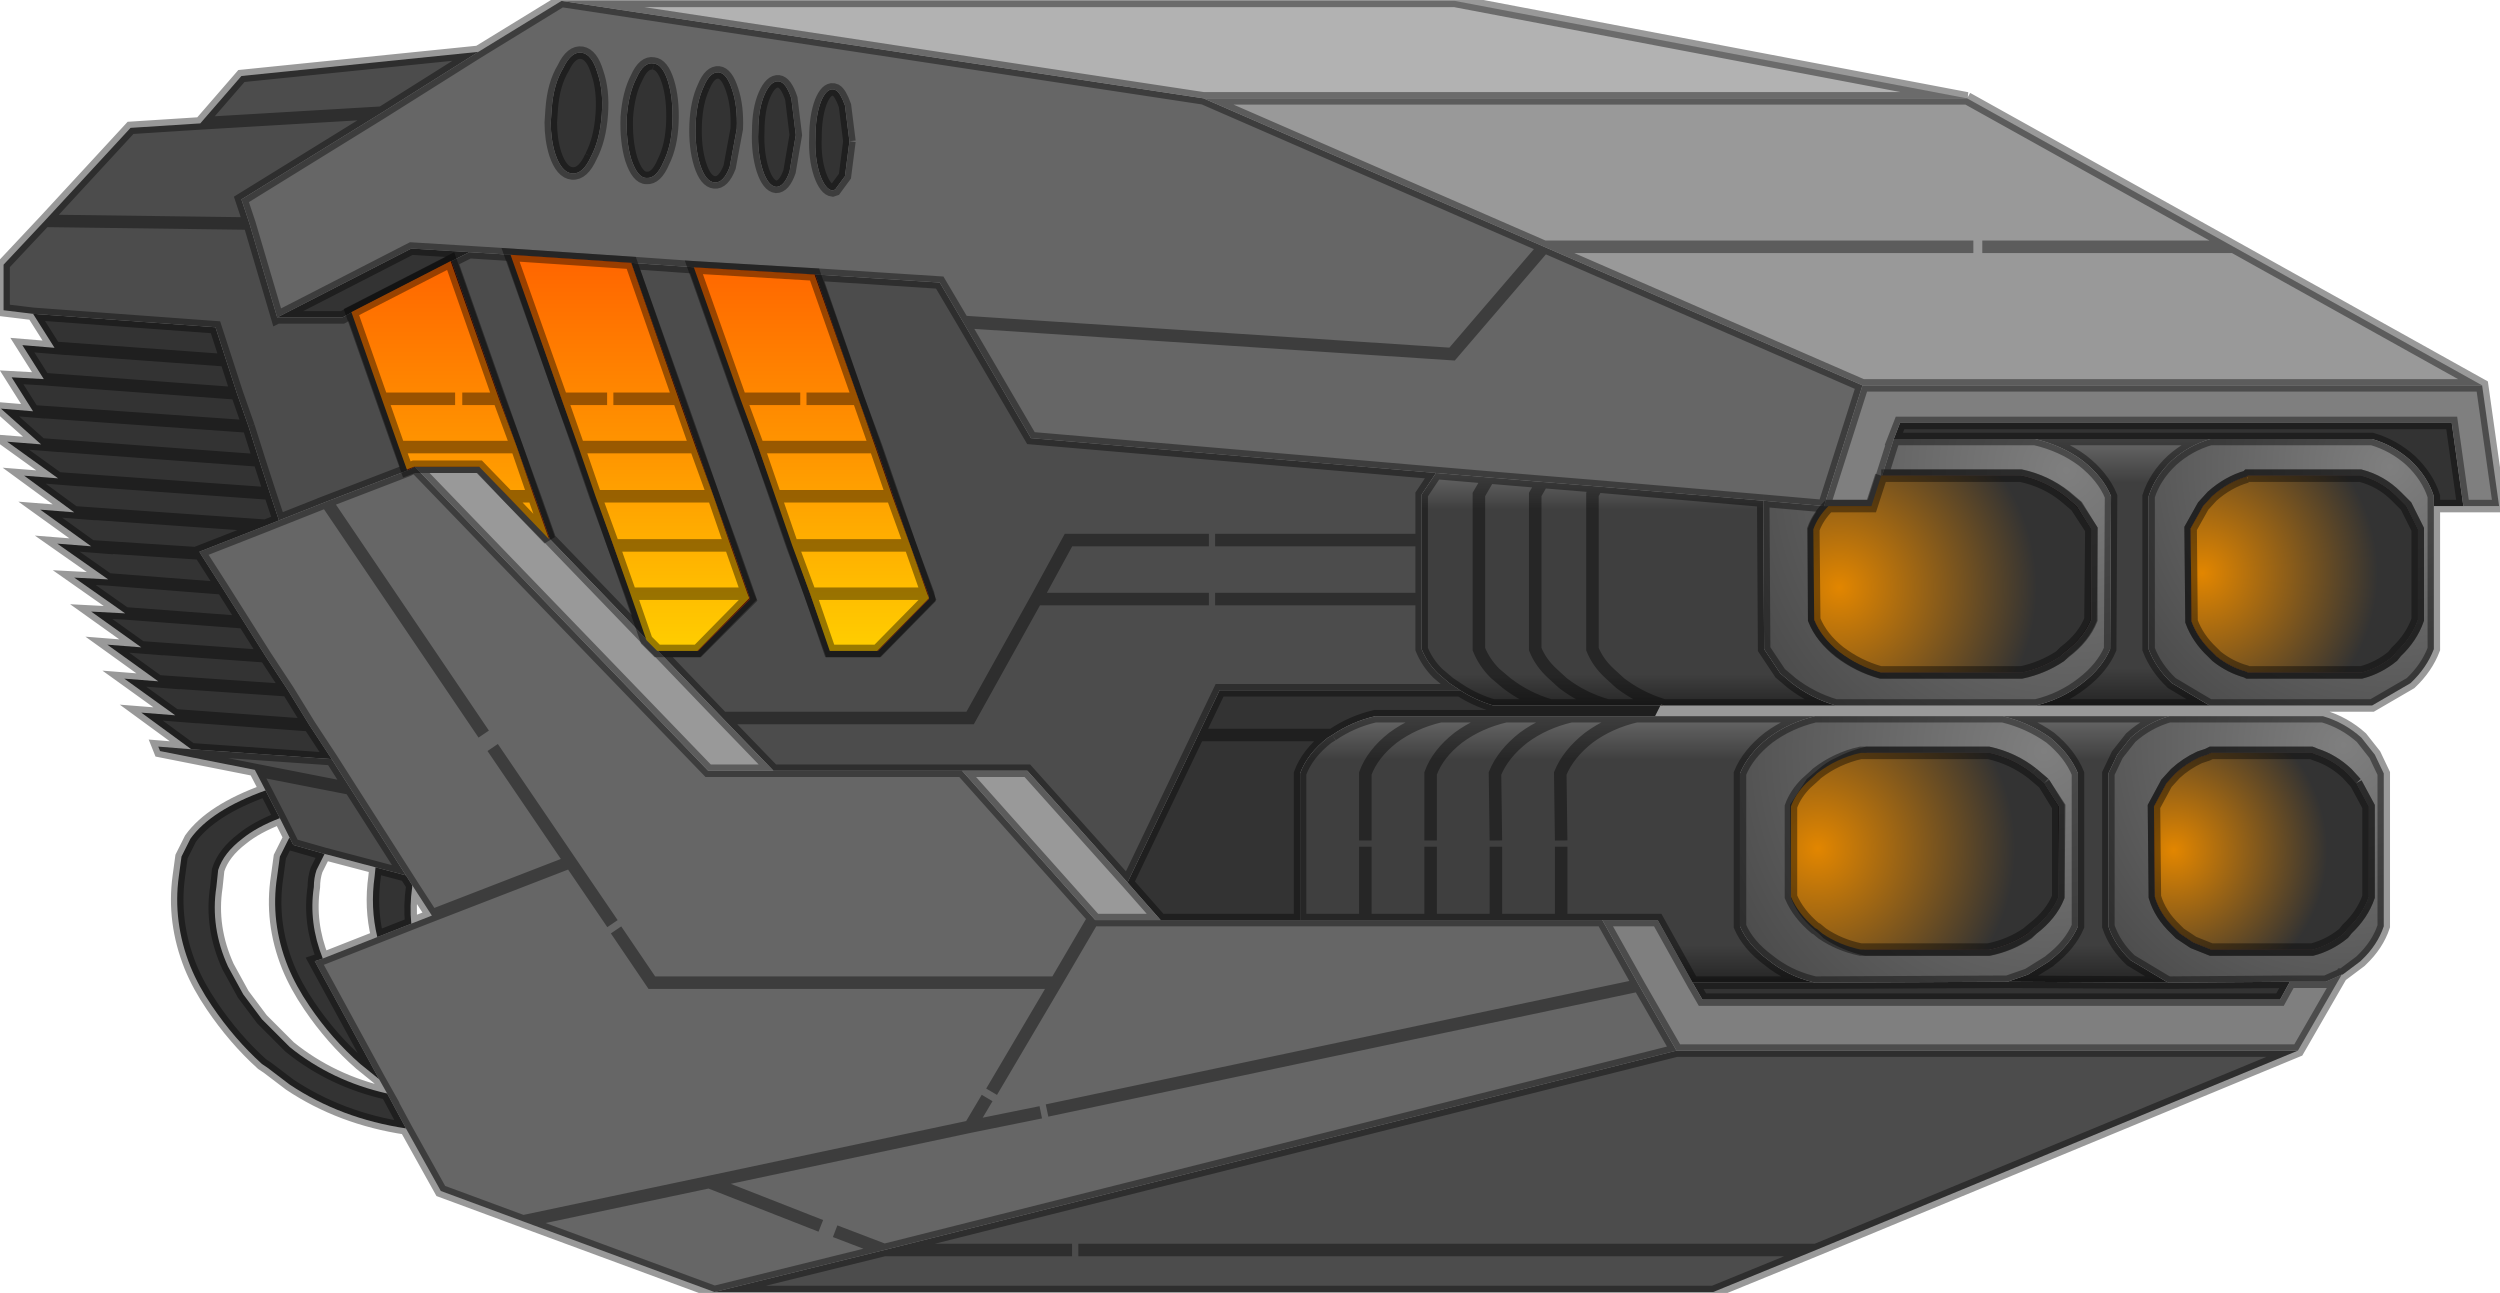<?xml version="1.0" encoding="UTF-8" standalone="no"?>
<svg xmlns:xlink="http://www.w3.org/1999/xlink" height="72.3px" width="139.8px" xmlns="http://www.w3.org/2000/svg">
  <g transform="matrix(1.0, 0.0, 0.0, 1.0, 0.05, 0.05)">
    <use height="72.3" transform="matrix(1.0, 0.0, 0.0, 1.0, -0.05, -0.05)" width="139.8" xlink:href="#sprite0"/>
    <use height="38.95" transform="matrix(1.0, 0.0, 0.0, 1.0, 19.55, 14.15)" width="115.65" xlink:href="#shape1"/>
  </g>
  <defs>
    <g id="sprite0" transform="matrix(1.0, 0.0, 0.0, 1.0, 0.05, 0.05)">
      <use height="72.3" transform="matrix(1.0, 0.0, 0.0, 1.0, -0.05, -0.05)" width="139.8" xlink:href="#shape0"/>
    </g>
    <g id="shape0" transform="matrix(1.0, 0.0, 0.0, 1.0, 0.05, 0.05)">
      <path d="M39.9 72.2 L29.2 68.25 24.6 66.55 22.65 63.05 21.6 61.1 21.15 60.3 17.55 53.7 18.0 53.55 21.05 52.35 22.95 51.6 24.1 51.15 23.0 49.45 22.65 48.9 19.55 44.05 18.5 42.4 17.25 40.5 16.05 38.55 14.8 36.65 13.6 34.75 12.4 32.85 11.15 30.9 11.1 30.8 14.8 29.35 15.55 29.05 18.2 28.0 22.75 26.25 23.15 26.05 39.55 43.05 43.2 43.05 53.75 43.05 61.2 51.4 64.85 51.4 72.65 51.4 76.3 51.4 79.95 51.4 83.6 51.4 87.25 51.4 89.55 51.4 91.6 55.05 93.7 58.7 49.4 69.85 46.65 68.8 49.4 69.85 39.9 72.2 M26.7 2.85 L31.35 0.0 67.25 5.45 86.3 13.75 81.15 19.75 53.8 17.95 81.15 19.75 86.3 13.75 104.1 21.5 101.95 28.25 98.55 27.95 89.25 27.15 86.2 26.9 83.2 26.65 80.25 26.4 57.6 24.45 53.8 17.95 52.5 15.75 45.55 15.3 38.8 14.9 35.25 14.65 28.55 14.2 26.2 14.05 22.95 13.85 15.45 17.7 13.9 12.45 13.45 11.1 21.3 6.25 26.7 2.85 M58.5 62.05 L91.6 55.05 58.5 62.05 M39.3 4.8 Q38.9 5.65 38.85 6.9 38.8 8.2 39.1 9.15 39.4 10.1 39.9 10.15 40.4 10.2 40.75 9.3 L41.15 7.15 Q41.2 5.9 40.9 5.0 40.6 4.05 40.15 4.0 39.65 3.95 39.3 4.8 M42.7 5.25 Q42.35 6.05 42.35 7.3 42.3 8.5 42.6 9.45 42.9 10.35 43.35 10.4 43.8 10.4 44.1 9.55 L44.45 7.5 44.2 5.45 Q43.9 4.55 43.5 4.5 43.05 4.45 42.7 5.25 M47.45 7.85 L47.2 5.85 Q46.95 5.15 46.7 5.0 L46.55 4.95 Q46.15 4.9 45.85 5.65 45.55 6.45 45.55 7.65 45.5 8.8 45.8 9.7 46.1 10.55 46.5 10.6 L46.65 10.55 47.2 9.8 47.45 7.85 M27.0 41.0 L18.2 28.0 27.0 41.0 M33.0 8.7 Q33.5 7.75 33.6 6.35 33.7 5.0 33.35 4.0 33.05 3.0 32.5 2.9 31.9 2.8 31.45 3.75 30.9 4.65 30.8 6.05 L30.75 6.8 Q30.75 7.75 31.0 8.55 31.35 9.6 31.95 9.65 32.55 9.7 33.0 8.7 M36.5 3.5 Q35.95 3.4 35.55 4.3 35.1 5.15 35.0 6.5 34.95 7.85 35.25 8.85 35.6 9.9 36.1 9.9 36.65 9.95 37.05 9.0 37.5 8.1 37.55 6.8 37.6 5.45 37.3 4.5 37.0 3.55 36.5 3.5 M27.5 41.75 L31.85 48.15 24.1 51.15 31.85 48.15 27.5 41.75 M61.2 51.4 L61.05 51.4 59.0 54.9 36.4 54.9 34.4 51.95 36.4 54.9 59.0 54.9 61.05 51.4 61.2 51.4 M29.2 68.25 L39.6 66.05 45.85 68.5 39.6 66.05 29.2 68.25 M59.0 54.9 L55.4 61.0 59.0 54.9 M58.15 62.15 L54.2 62.95 55.15 61.35 54.2 62.95 58.15 62.15 M34.2 51.6 L31.85 48.15 34.2 51.6 M39.6 66.05 L54.2 62.95 39.6 66.05" fill="#666666" fill-rule="evenodd" stroke="none"/>
      <path d="M128.45 58.7 L101.5 69.85 95.75 72.2 39.9 72.2 49.4 69.85 93.7 58.7 128.45 58.7 M14.8 44.15 L14.2 43.0 8.9 41.95 8.8 41.7 10.65 41.85 18.5 42.4 19.55 44.05 22.65 48.9 20.95 48.45 18.1 47.7 16.35 47.2 16.15 46.8 15.6 45.7 14.8 44.15 M1.8 17.5 L0.15 17.3 0.15 14.75 2.45 12.3 7.25 7.1 11.15 6.85 13.45 4.2 26.7 2.85 21.3 6.25 13.45 11.1 13.9 12.45 15.45 17.7 19.1 17.7 19.65 17.4 21.35 22.25 22.3 24.95 22.75 26.25 18.2 28.0 15.55 29.05 15.05 27.55 14.45 25.7 13.85 23.8 13.2 21.95 12.6 20.1 12.0 18.25 1.8 17.5 M80.25 26.4 L79.45 27.6 79.45 30.15 79.45 33.45 79.45 36.25 Q79.75 37.0 80.35 37.6 L81.0 38.15 81.6 38.55 68.15 38.55 66.95 41.05 63.0 49.3 57.4 43.05 53.75 43.05 43.2 43.05 40.35 40.1 36.75 36.35 39.0 36.35 41.9 33.45 41.8 33.15 40.85 30.45 39.85 27.7 38.9 24.95 37.95 22.25 35.25 14.65 38.8 14.9 41.4 22.25 42.35 24.95 43.35 27.7 44.3 30.45 45.25 33.15 46.4 36.35 49.05 36.35 51.9 33.45 51.85 33.15 50.85 30.45 49.9 27.7 48.95 24.95 47.95 22.25 45.55 15.3 52.5 15.75 53.8 17.95 57.6 24.45 80.25 26.4 M67.55 30.15 L59.7 30.15 57.9 33.45 54.2 40.1 40.35 40.1 54.2 40.1 57.9 33.45 59.7 30.15 67.55 30.15 M67.9 33.45 L79.45 33.45 67.9 33.45 M67.9 30.15 L79.45 30.15 67.9 30.15 M57.9 33.45 L67.55 33.45 57.9 33.45 M26.2 14.05 L28.55 14.2 31.35 22.25 32.35 24.95 33.3 27.7 34.25 30.45 35.25 33.15 36.15 35.75 30.7 30.1 29.85 27.7 28.85 24.95 27.9 22.25 25.2 14.55 26.2 14.05 M13.9 12.45 L2.45 12.3 13.9 12.45 M19.55 44.05 L14.2 43.0 19.55 44.05 M11.15 6.85 L21.3 6.25 11.15 6.85 M59.9 69.85 L49.4 69.85 59.9 69.85 M101.5 69.85 L60.25 69.85 101.5 69.85" fill="#4c4c4c" fill-rule="evenodd" stroke="none"/>
      <path d="M136.05 28.25 L136.05 27.7 Q135.7 26.6 134.75 25.7 133.8 24.85 132.6 24.5 L123.55 24.5 113.75 24.5 105.85 24.5 106.2 23.6 137.05 23.6 137.7 28.25 136.05 28.25 M22.65 63.05 Q19.0 62.5 16.15 60.6 L14.9 59.65 14.6 59.45 Q13.05 58.05 11.8 56.2 11.05 55.1 10.6 54.0 9.6 51.5 9.95 48.95 L10.1 47.85 10.6 46.85 Q11.75 45.25 14.8 44.15 L15.6 45.7 Q14.3 46.2 13.5 46.85 12.45 47.65 12.15 48.6 L12.05 49.55 Q11.7 51.8 12.7 54.0 L13.55 55.55 14.6 56.95 16.15 58.5 Q18.5 60.4 21.6 61.1 L22.65 63.05 M10.65 41.85 L7.85 39.8 9.75 39.95 6.9 37.9 8.8 38.05 5.95 36.0 7.85 36.15 5.05 34.15 6.95 34.25 4.1 32.25 6.0 32.35 3.15 30.35 5.05 30.5 2.2 28.45 4.1 28.6 1.3 26.55 3.2 26.7 0.35 24.65 2.25 24.8 0.0 22.8 1.8 22.95 0.6 21.05 2.4 21.15 1.2 19.25 3.0 19.4 1.8 17.5 12.0 18.25 12.6 20.1 13.2 21.95 13.85 23.8 1.8 22.95 13.85 23.8 14.45 25.7 15.05 27.55 15.55 29.05 14.8 29.35 11.1 30.8 11.15 30.9 12.4 32.85 13.6 34.75 14.8 36.65 16.05 38.55 17.25 40.5 18.5 42.4 10.65 41.85 M89.85 39.4 L92.8 39.4 92.5 40.0 91.45 40.0 87.8 40.0 84.15 40.0 80.5 40.0 76.85 40.0 Q75.55 40.3 74.45 41.05 L74.2 41.2 Q73.05 42.1 72.65 43.2 L72.65 51.4 64.85 51.4 63.0 49.3 66.95 41.05 68.15 38.55 81.6 38.55 Q82.45 39.1 83.45 39.4 L86.65 39.4 89.85 39.4 M101.45 54.9 L112.2 54.85 121.25 54.9 128.0 54.85 127.45 55.85 95.15 55.85 94.6 54.9 101.45 54.9 M47.45 7.85 L47.2 9.8 46.65 10.55 46.5 10.6 Q46.1 10.55 45.8 9.7 45.5 8.8 45.55 7.65 45.55 6.45 45.85 5.65 46.15 4.9 46.55 4.95 L46.7 5.0 Q46.95 5.15 47.2 5.85 L47.45 7.85 M42.7 5.25 Q43.05 4.45 43.5 4.5 43.9 4.55 44.2 5.45 L44.45 7.5 44.1 9.55 Q43.8 10.4 43.35 10.4 42.9 10.35 42.6 9.45 42.3 8.5 42.35 7.3 42.35 6.05 42.7 5.25 M39.3 4.8 Q39.65 3.95 40.15 4.0 40.6 4.05 40.9 5.0 41.2 5.9 41.15 7.15 L40.75 9.3 Q40.4 10.2 39.9 10.15 39.4 10.1 39.1 9.15 38.8 8.2 38.85 6.9 38.9 5.65 39.3 4.8 M74.45 41.05 L66.95 41.05 74.45 41.05 M36.5 3.5 Q37.0 3.55 37.3 4.5 37.6 5.45 37.55 6.8 37.5 8.1 37.05 9.0 36.65 9.95 36.1 9.9 35.6 9.9 35.25 8.85 34.95 7.85 35.0 6.5 35.1 5.15 35.55 4.3 35.95 3.4 36.5 3.5 M33.0 8.7 Q32.55 9.7 31.95 9.65 31.35 9.6 31.0 8.55 30.75 7.75 30.75 6.8 L30.8 6.05 Q30.9 4.65 31.45 3.75 31.9 2.8 32.5 2.9 33.05 3.0 33.35 4.0 33.7 5.0 33.6 6.35 33.5 7.75 33.0 8.7 M15.45 17.7 L22.95 13.85 26.2 14.05 25.2 14.55 19.65 17.4 19.1 17.7 15.45 17.7 M3.0 19.4 L12.6 20.1 3.0 19.4 M2.4 21.15 L13.2 21.95 2.4 21.15 M22.65 48.9 L23.0 49.45 23.0 49.55 Q22.85 50.6 22.95 51.6 L21.05 52.35 Q20.65 50.7 20.9 48.95 L20.95 48.45 22.65 48.9 M2.25 24.8 L14.45 25.7 2.25 24.8 M3.2 26.7 L15.05 27.55 3.2 26.7 M21.15 60.3 L20.35 59.65 20.1 59.45 Q18.5 58.05 17.25 56.2 16.5 55.1 16.05 54.0 15.05 51.5 15.45 48.95 L15.6 47.85 16.1 46.85 16.15 46.8 16.35 47.2 18.1 47.7 17.65 48.6 Q17.5 49.05 17.5 49.55 17.2 51.55 18.0 53.55 L17.55 53.7 21.15 60.3 M14.8 36.65 L7.85 36.15 14.8 36.65 M8.8 38.05 L16.05 38.55 8.8 38.05 M17.25 40.5 L9.75 39.95 17.25 40.5 M14.8 29.35 L4.1 28.6 14.8 29.35 M5.05 30.5 L11.15 30.9 5.05 30.5 M6.0 32.35 L12.4 32.85 6.0 32.35 M6.95 34.25 L13.6 34.75 6.95 34.25" fill="#333333" fill-rule="evenodd" stroke="none"/>
      <path d="M137.7 28.25 L137.05 23.6 106.2 23.6 105.85 24.5 105.2 26.55 104.65 28.25 102.25 28.25 101.95 28.25 104.1 21.5 138.75 21.5 139.7 28.25 137.7 28.25 M130.9 54.45 L128.45 58.7 93.7 58.7 91.6 55.05 89.55 51.4 92.65 51.4 94.6 54.9 95.15 55.85 127.45 55.85 128.0 54.85 130.0 54.85 130.9 54.45" fill="#7f7f7f" fill-rule="evenodd" stroke="none"/>
      <path d="M109.95 5.45 L124.85 13.75 138.75 21.5 104.1 21.5 86.3 13.75 67.25 5.45 109.95 5.45 M110.3 13.75 L86.3 13.75 110.3 13.75 M110.8 13.75 L124.85 13.75 110.8 13.75 M36.75 36.35 L40.35 40.1 43.2 43.05 39.55 43.05 23.15 26.05 26.8 26.05 28.35 27.7 30.7 30.1 36.15 35.75 36.75 36.35 M53.75 43.05 L57.4 43.05 63.0 49.3 64.85 51.4 61.2 51.4 53.75 43.05" fill="#999999" fill-rule="evenodd" stroke="none"/>
      <path d="M31.35 0.0 L81.3 0.0 109.95 5.45 67.25 5.45 31.35 0.0" fill="#b2b2b2" fill-rule="evenodd" stroke="none"/>
      <path d="M92.8 39.4 L92.85 39.35 93.0 39.4 92.8 39.4" fill="url(#gradient0)" fill-rule="evenodd" stroke="none"/>
      <path d="M98.55 27.95 L98.6 36.25 99.5 37.6 100.15 38.15 Q101.25 39.0 102.6 39.4 L93.0 39.4 92.85 39.35 92.8 39.4 89.85 39.4 Q88.45 39.0 87.35 38.15 L86.75 37.6 Q86.1 37.0 85.8 36.25 L85.8 27.6 86.2 26.9 85.8 27.6 85.8 36.25 Q86.1 37.0 86.75 37.6 L87.35 38.15 Q88.45 39.0 89.85 39.4 L86.65 39.4 Q85.3 39.0 84.2 38.15 L83.55 37.6 Q82.95 37.0 82.65 36.25 L82.65 27.6 83.2 26.65 82.65 27.6 82.65 36.25 Q82.95 37.0 83.55 37.6 L84.2 38.15 Q85.3 39.0 86.65 39.4 L83.45 39.4 Q82.45 39.1 81.6 38.55 L81.0 38.15 80.35 37.6 Q79.75 37.0 79.45 36.25 L79.45 33.45 79.45 30.15 79.45 27.6 80.25 26.4 83.2 26.65 86.2 26.9 89.25 27.15 98.55 27.95 M89.25 27.15 L89.0 27.6 89.0 36.25 Q89.3 37.0 89.95 37.6 L90.55 38.15 Q91.6 38.95 92.85 39.35 91.6 38.95 90.55 38.15 L89.95 37.6 Q89.3 37.0 89.0 36.25 L89.0 27.6 89.25 27.15" fill="url(#gradient1)" fill-rule="evenodd" stroke="none"/>
      <path d="M83.6 46.95 L83.55 43.2 Q84.0 42.1 85.15 41.2 86.3 40.35 87.8 40.0 86.3 40.35 85.15 41.2 84.0 42.1 83.55 43.2 L83.6 46.95 M87.25 46.95 L87.2 43.2 Q87.65 42.1 88.8 41.2 89.95 40.35 91.45 40.0 89.95 40.35 88.8 41.2 87.65 42.1 87.2 43.2 L87.25 46.95 M79.95 46.95 L79.95 43.2 Q80.35 42.1 81.5 41.2 82.65 40.35 84.15 40.0 82.65 40.35 81.5 41.2 80.35 42.1 79.95 43.2 L79.95 46.95 M74.45 41.05 Q75.55 40.3 76.85 40.0 L80.5 40.0 84.15 40.0 87.8 40.0 91.45 40.0 92.5 40.0 101.45 40.0 Q100.0 40.35 98.85 41.2 97.7 42.1 97.25 43.2 L97.25 51.75 Q97.7 52.8 98.85 53.65 99.9 54.5 101.25 54.85 L101.45 54.9 94.6 54.9 92.65 51.4 89.55 51.4 87.25 51.4 83.6 51.4 83.6 47.3 83.6 51.4 79.95 51.4 76.3 51.4 72.65 51.4 72.65 43.2 Q73.05 42.1 74.2 41.2 L74.45 41.05 M87.25 47.3 L87.25 51.4 87.25 47.3 M76.3 46.95 L76.3 43.2 Q76.7 42.1 77.85 41.2 79.0 40.35 80.5 40.0 79.0 40.35 77.85 41.2 76.7 42.1 76.3 43.2 L76.3 46.95 M76.3 47.3 L76.3 51.4 76.3 47.3 M79.95 47.3 L79.95 51.4 79.95 47.3" fill="url(#gradient2)" fill-rule="evenodd" stroke="none"/>
      <path d="M113.75 24.5 L123.55 24.5 Q122.35 24.85 121.4 25.7 120.45 26.6 120.1 27.7 L120.1 36.25 Q120.5 37.3 121.4 38.15 L123.5 39.4 113.8 39.4 Q115.25 39.05 116.4 38.15 117.5 37.3 117.95 36.25 L118.0 27.7 Q117.55 26.6 116.4 25.7 115.25 24.85 113.75 24.5" fill="url(#gradient3)" fill-rule="evenodd" stroke="none"/>
      <path d="M112.2 54.85 L113.35 54.45 114.55 53.7 114.6 53.65 Q115.7 52.8 116.15 51.75 L116.15 43.2 Q115.7 42.1 114.6 41.2 113.4 40.35 111.95 40.0 L121.25 40.0 Q120.05 40.35 119.1 41.2 L118.35 42.15 117.85 43.2 117.85 51.75 Q118.2 52.8 119.1 53.65 L121.1 54.85 121.25 54.9 112.2 54.85" fill="url(#gradient4)" fill-rule="evenodd" stroke="none"/>
      <path d="M123.55 24.5 L132.6 24.5 Q133.8 24.85 134.75 25.7 135.7 26.6 136.05 27.7 L136.05 28.25 136.05 36.25 Q135.65 37.3 134.75 38.15 L132.6 39.4 123.5 39.4 121.4 38.15 Q120.5 37.3 120.1 36.25 L120.1 27.7 Q120.45 26.6 121.4 25.7 122.35 24.85 123.55 24.5 M125.6 26.6 Q124.55 26.9 123.65 27.7 L123.15 28.25 122.45 29.5 122.5 34.7 Q122.85 35.65 123.65 36.4 L123.9 36.65 Q124.65 37.25 125.55 37.5 L125.65 37.55 132.0 37.55 Q132.95 37.3 133.75 36.65 L133.95 36.4 Q134.8 35.6 135.15 34.6 L135.15 29.55 134.5 28.25 133.95 27.7 Q133.1 26.85 131.95 26.55 L125.65 26.55 125.6 26.6" fill="url(#gradient5)" fill-rule="evenodd" stroke="none"/>
      <path d="M131.7 43.75 L131.2 43.2 Q130.4 42.45 129.45 42.15 L129.2 42.05 123.6 42.05 123.4 42.15 122.95 42.3 Q122.2 42.65 121.6 43.2 L121.1 43.75 120.4 45.05 120.45 50.1 Q120.75 51.1 121.6 51.9 L121.85 52.15 122.6 52.65 123.6 53.05 129.25 53.05 Q130.2 52.8 131.0 52.15 L131.2 51.9 Q132.05 51.1 132.4 50.1 L132.4 45.05 131.7 43.75 M121.25 40.0 L129.85 40.0 Q131.05 40.35 132.0 41.2 L132.75 42.15 133.25 43.2 133.25 51.75 Q132.9 52.8 132.0 53.65 L131.95 53.7 130.95 54.45 130.9 54.45 130.0 54.85 128.0 54.85 121.25 54.9 121.1 54.85 119.1 53.65 Q118.2 52.8 117.85 51.75 L117.85 43.2 118.35 42.15 119.1 41.2 Q120.05 40.35 121.25 40.0" fill="url(#gradient6)" fill-rule="evenodd" stroke="none"/>
      <path d="M105.85 24.5 L113.75 24.5 Q115.25 24.85 116.4 25.7 117.55 26.6 118.0 27.7 L117.95 36.25 Q117.5 37.3 116.4 38.15 115.25 39.05 113.8 39.4 L102.6 39.4 Q101.25 39.0 100.15 38.15 L99.5 37.6 98.6 36.25 98.55 27.95 101.95 28.25 102.25 28.25 Q101.65 28.85 101.4 29.55 L101.4 34.6 Q101.8 35.6 102.85 36.4 103.9 37.2 105.15 37.55 L113.0 37.55 Q114.2 37.3 115.15 36.65 L115.45 36.4 Q116.5 35.6 116.9 34.6 L116.9 29.55 116.1 28.25 115.45 27.7 Q114.35 26.85 113.0 26.55 L105.2 26.55 105.85 24.5" fill="url(#gradient7)" fill-rule="evenodd" stroke="none"/>
      <path d="M101.45 54.9 L101.25 54.85 Q99.9 54.5 98.85 53.65 97.7 52.8 97.25 51.75 L97.25 43.2 Q97.7 42.1 98.85 41.2 100.0 40.35 101.45 40.0 L111.95 40.0 Q113.4 40.35 114.6 41.2 115.7 42.1 116.15 43.2 L116.15 51.75 Q115.7 52.8 114.6 53.65 L114.55 53.7 113.35 54.45 112.2 54.85 101.45 54.9 M114.25 43.75 L113.6 43.2 Q112.55 42.35 111.15 42.05 L104.35 42.05 Q103.5 42.25 102.75 42.65 102.3 42.85 101.9 43.2 L101.25 43.75 100.4 45.05 100.45 50.1 Q100.85 51.1 101.9 51.9 L102.15 52.15 Q103.15 52.8 104.3 53.05 L111.2 53.05 Q112.4 52.8 113.35 52.15 L113.6 51.9 Q114.65 51.1 115.05 50.1 L115.1 45.05 114.25 43.75" fill="url(#gradient8)" fill-rule="evenodd" stroke="none"/>
      <path d="M125.6 26.6 L125.65 26.55 131.95 26.55 Q133.1 26.85 133.95 27.7 L134.5 28.25 135.15 29.55 135.15 34.6 Q134.8 35.6 133.95 36.4 L133.75 36.65 Q132.95 37.3 132.0 37.55 L125.65 37.55 125.55 37.5 Q124.65 37.25 123.9 36.65 L123.65 36.4 Q122.85 35.65 122.5 34.7 L122.45 29.5 123.15 28.25 123.65 27.7 Q124.55 26.9 125.6 26.6" fill="url(#gradient9)" fill-rule="evenodd" stroke="none"/>
      <path d="M105.2 26.55 L113.0 26.55 Q114.35 26.85 115.45 27.7 L116.1 28.25 116.9 29.55 116.9 34.6 Q116.5 35.6 115.45 36.4 L115.15 36.65 Q114.2 37.3 113.0 37.55 L105.15 37.55 Q103.9 37.2 102.85 36.4 101.8 35.6 101.4 34.6 L101.4 29.55 Q101.65 28.85 102.25 28.25 L104.65 28.25 105.2 26.55" fill="url(#gradient10)" fill-rule="evenodd" stroke="none"/>
      <path d="M114.25 43.75 L115.1 45.05 115.05 50.1 Q114.65 51.1 113.6 51.9 L113.35 52.15 Q112.4 52.8 111.2 53.05 L104.3 53.05 Q103.15 52.8 102.15 52.15 L101.9 51.9 Q100.85 51.1 100.45 50.1 L100.4 45.05 101.25 43.75 101.9 43.2 Q102.3 42.85 102.75 42.65 103.5 42.25 104.35 42.05 L111.15 42.05 Q112.55 42.35 113.6 43.2 L114.25 43.75" fill="url(#gradient11)" fill-rule="evenodd" stroke="none"/>
      <path d="M131.7 43.75 L132.4 45.05 132.4 50.1 Q132.05 51.1 131.2 51.9 L131.0 52.15 Q130.2 52.8 129.25 53.05 L123.6 53.05 122.6 52.65 121.85 52.15 121.6 51.9 Q120.75 51.1 120.45 50.1 L120.4 45.05 121.1 43.75 121.6 43.2 Q122.2 42.65 122.95 42.3 L123.4 42.15 123.6 42.05 129.2 42.05 129.45 42.15 Q130.4 42.45 131.2 43.2 L131.7 43.75" fill="url(#gradient12)" fill-rule="evenodd" stroke="none"/>
      <path d="M45.55 15.3 L47.95 22.25 48.95 24.95 49.9 27.7 50.85 30.45 51.85 33.15 51.9 33.45 49.05 36.35 46.4 36.35 45.25 33.15 44.3 30.45 43.35 27.7 42.35 24.95 41.4 22.25 38.8 14.9 45.55 15.3 M41.4 22.25 L47.95 22.25 41.4 22.25 M48.95 24.95 L42.35 24.95 48.95 24.95 M49.9 27.7 L43.35 27.7 49.9 27.7 M51.85 33.15 L45.25 33.15 51.85 33.15 M50.85 30.45 L44.3 30.45 50.85 30.45" fill="url(#gradient13)" fill-rule="evenodd" stroke="none"/>
      <path d="M35.25 14.65 L37.95 22.25 38.9 24.95 39.85 27.7 40.85 30.45 41.8 33.15 41.9 33.45 39.0 36.35 36.75 36.35 36.15 35.75 35.25 33.15 34.25 30.45 33.3 27.7 32.35 24.95 31.35 22.25 37.95 22.25 31.35 22.25 28.55 14.2 35.25 14.65 M38.9 24.95 L32.35 24.95 38.9 24.95 M39.85 27.7 L33.3 27.7 39.85 27.7 M40.85 30.45 L34.25 30.45 40.85 30.45 M41.8 33.15 L35.25 33.15 41.8 33.15" fill="url(#gradient14)" fill-rule="evenodd" stroke="none"/>
      <path d="M23.15 26.05 L22.75 26.25 22.3 24.95 21.35 22.25 27.9 22.25 21.35 22.25 19.65 17.4 25.2 14.55 27.9 22.25 28.85 24.95 22.3 24.95 28.85 24.95 29.85 27.7 28.35 27.7 29.85 27.7 30.7 30.1 28.35 27.7 26.8 26.05 23.15 26.05" fill="url(#gradient15)" fill-rule="evenodd" stroke="none"/>
      <path d="M123.55 24.5 L132.6 24.5 Q133.8 24.85 134.75 25.7 135.7 26.6 136.05 27.7 L136.05 28.25 137.7 28.25 137.05 23.6 106.2 23.6 105.85 24.5 113.75 24.5 123.55 24.5 Q122.35 24.85 121.4 25.7 120.45 26.6 120.1 27.7 L120.1 36.25 Q120.5 37.3 121.4 38.15 L123.5 39.4 132.6 39.4 134.75 38.15 Q135.65 37.3 136.05 36.25 L136.05 28.25 M109.95 5.45 L124.85 13.75 138.75 21.5 139.7 28.25 137.7 28.25 M125.6 26.6 Q124.55 26.9 123.65 27.7 L123.15 28.25 122.45 29.5 122.5 34.7 Q122.85 35.65 123.65 36.4 L123.9 36.65 Q124.65 37.25 125.55 37.5 L125.65 37.55 132.0 37.55 Q132.95 37.3 133.75 36.65 L133.95 36.4 Q134.8 35.6 135.15 34.6 L135.15 29.55 134.5 28.25 133.95 27.7 Q133.1 26.85 131.95 26.55 L125.65 26.55 125.6 26.6 M131.7 43.75 L131.2 43.2 Q130.4 42.45 129.45 42.15 L129.2 42.05 123.6 42.05 123.4 42.15 122.95 42.3 Q122.2 42.65 121.6 43.2 L121.1 43.75 120.4 45.05 120.45 50.1 Q120.75 51.1 121.6 51.9 L121.85 52.15 122.6 52.65 123.6 53.05 129.25 53.05 Q130.2 52.8 131.0 52.15 L131.2 51.9 Q132.05 51.1 132.4 50.1 L132.4 45.05 131.7 43.75 M121.25 40.0 L129.85 40.0 Q131.05 40.35 132.0 41.2 L132.75 42.15 133.25 43.2 133.25 51.75 Q132.9 52.8 132.0 53.65 L131.95 53.7 130.95 54.45 130.9 54.45 128.45 58.7 101.5 69.85 95.75 72.2 39.9 72.2 29.2 68.25 24.6 66.55 22.65 63.05 Q19.0 62.5 16.15 60.6 L14.9 59.65 14.6 59.45 Q13.05 58.05 11.8 56.2 11.05 55.1 10.6 54.0 9.6 51.5 9.95 48.95 L10.1 47.85 10.6 46.85 Q11.75 45.25 14.8 44.15 L14.2 43.0 8.9 41.95 8.8 41.7 10.65 41.85 7.85 39.8 9.75 39.95 6.9 37.9 8.8 38.05 5.95 36.0 7.85 36.15 5.05 34.15 6.95 34.25 4.1 32.25 6.0 32.35 3.15 30.35 5.05 30.5 2.2 28.45 4.1 28.6 1.3 26.55 3.2 26.7 0.35 24.65 2.25 24.8 0.0 22.8 1.8 22.95 0.6 21.05 2.4 21.15 1.2 19.25 3.0 19.4 1.8 17.5 0.15 17.3 0.15 14.75 2.45 12.3 7.25 7.1 11.15 6.85 13.45 4.2 26.7 2.85 31.35 0.0 81.3 0.0 109.95 5.45 67.25 5.45 86.3 13.75 110.3 13.75 M53.8 17.95 L81.15 19.75 86.3 13.75 104.1 21.5 138.75 21.5 M98.55 27.95 L98.6 36.25 99.5 37.6 100.15 38.15 Q101.25 39.0 102.6 39.4 L113.8 39.4 Q115.25 39.05 116.4 38.15 117.5 37.3 117.95 36.25 L118.0 27.7 Q117.55 26.6 116.4 25.7 115.25 24.85 113.75 24.5 M92.85 39.35 Q91.6 38.95 90.55 38.15 L89.95 37.6 Q89.3 37.0 89.0 36.25 L89.0 27.6 89.25 27.15 86.2 26.9 85.8 27.6 85.8 36.25 Q86.1 37.0 86.75 37.6 L87.35 38.15 Q88.45 39.0 89.85 39.4 L92.8 39.4 92.85 39.35 93.0 39.4 102.6 39.4 M86.2 26.9 L83.2 26.65 82.65 27.6 82.65 36.25 Q82.95 37.0 83.55 37.6 L84.2 38.15 Q85.3 39.0 86.65 39.4 L89.85 39.4 M91.45 40.0 Q89.95 40.35 88.8 41.2 87.65 42.1 87.2 43.2 L87.25 46.95 M87.8 40.0 Q86.3 40.35 85.15 41.2 84.0 42.1 83.55 43.2 L83.6 46.95 M80.25 26.4 L79.45 27.6 79.45 30.15 79.45 33.45 79.45 36.25 Q79.75 37.0 80.35 37.6 L81.0 38.15 81.6 38.55 Q82.45 39.1 83.45 39.4 L86.65 39.4 M84.15 40.0 Q82.65 40.35 81.5 41.2 80.35 42.1 79.95 43.2 L79.95 46.95 M74.45 41.05 Q75.55 40.3 76.85 40.0 L80.5 40.0 84.15 40.0 87.8 40.0 91.45 40.0 92.5 40.0 92.8 39.4 93.0 39.4 M101.45 40.0 Q100.0 40.35 98.85 41.2 97.7 42.1 97.25 43.2 L97.25 51.75 Q97.7 52.8 98.85 53.65 99.9 54.5 101.25 54.85 L101.45 54.9 112.2 54.85 113.35 54.45 114.55 53.7 114.6 53.65 Q115.7 52.8 116.15 51.75 L116.15 43.2 Q115.7 42.1 114.6 41.2 113.4 40.35 111.95 40.0 L101.45 40.0 92.5 40.0 M98.55 27.95 L89.25 27.15 M105.2 26.55 L113.0 26.55 Q114.35 26.85 115.45 27.7 L116.1 28.25 116.9 29.55 116.9 34.6 Q116.5 35.6 115.45 36.4 L115.15 36.65 Q114.2 37.3 113.0 37.55 L105.15 37.55 Q103.9 37.2 102.85 36.4 101.8 35.6 101.4 34.6 L101.4 29.55 Q101.65 28.85 102.25 28.25 L101.95 28.25 98.55 27.95 M105.2 26.55 L104.65 28.25 102.25 28.25 M114.25 43.75 L113.6 43.2 Q112.55 42.35 111.15 42.05 L104.35 42.05 Q103.5 42.25 102.75 42.65 102.3 42.85 101.9 43.2 L101.25 43.75 100.4 45.05 100.45 50.1 Q100.85 51.1 101.9 51.9 L102.15 52.15 Q103.15 52.8 104.3 53.05 L111.2 53.05 Q112.4 52.8 113.35 52.15 L113.6 51.9 Q114.65 51.1 115.05 50.1 L115.1 45.05 114.25 43.75 M121.25 40.0 Q120.05 40.35 119.1 41.2 L118.35 42.15 117.85 43.2 117.85 51.75 Q118.2 52.8 119.1 53.65 L121.1 54.85 121.25 54.9 128.0 54.85 130.0 54.85 130.9 54.45 M111.95 40.0 L121.25 40.0 M105.85 24.5 L105.2 26.55 M104.1 21.5 L101.95 28.25 M121.25 54.9 L112.2 54.85 M87.25 51.4 L89.55 51.4 92.65 51.4 94.6 54.9 101.45 54.9 M83.6 51.4 L87.25 51.4 87.25 47.3 M91.6 55.05 L89.55 51.4 M93.7 58.7 L91.6 55.05 58.5 62.05 M94.6 54.9 L95.15 55.85 127.45 55.85 128.0 54.85 M124.85 13.75 L110.8 13.75 M83.6 51.4 L83.6 47.3 M93.7 58.7 L128.45 58.7 M123.5 39.4 L113.8 39.4 M47.45 7.85 L47.2 9.8 46.65 10.55 46.5 10.6 Q46.1 10.55 45.8 9.7 45.5 8.8 45.55 7.65 45.55 6.45 45.85 5.65 46.15 4.9 46.55 4.95 L46.7 5.0 Q46.95 5.15 47.2 5.85 L47.45 7.85 M42.7 5.25 Q43.05 4.45 43.5 4.5 43.9 4.55 44.2 5.45 L44.45 7.5 44.1 9.55 Q43.8 10.4 43.35 10.4 42.9 10.35 42.6 9.45 42.3 8.5 42.35 7.3 42.35 6.05 42.7 5.25 M39.3 4.8 Q39.65 3.95 40.15 4.0 40.6 4.05 40.9 5.0 41.2 5.9 41.15 7.15 L40.75 9.3 Q40.4 10.2 39.9 10.15 39.4 10.1 39.1 9.15 38.8 8.2 38.85 6.9 38.9 5.65 39.3 4.8 M45.55 15.3 L47.95 22.25 48.95 24.95 49.9 27.7 50.85 30.45 51.85 33.15 51.9 33.45 49.05 36.35 46.4 36.35 45.25 33.15 44.3 30.45 43.35 27.7 42.35 24.95 41.4 22.25 38.8 14.9 35.25 14.65 37.95 22.25 38.9 24.95 39.85 27.7 40.85 30.45 41.8 33.15 41.9 33.45 39.0 36.35 36.75 36.35 40.35 40.1 54.2 40.1 57.9 33.45 59.7 30.15 67.55 30.15 M47.95 22.25 L41.4 22.25 M80.25 26.4 L57.6 24.45 53.8 17.95 52.5 15.75 45.55 15.3 38.8 14.9 M43.35 27.7 L49.9 27.7 M42.35 24.95 L48.95 24.95 M63.0 49.3 L57.4 43.05 53.75 43.05 61.2 51.4 64.85 51.4 63.0 49.3 66.95 41.05 68.15 38.55 81.6 38.55 M53.75 43.05 L43.2 43.05 39.55 43.05 23.15 26.05 22.75 26.25 18.2 28.0 27.0 41.0 M44.3 30.45 L50.85 30.45 M45.25 33.15 L51.85 33.15 M74.45 41.05 L74.2 41.2 Q73.05 42.1 72.65 43.2 L72.65 51.4 76.3 51.4 76.3 47.3 M80.5 40.0 Q79.0 40.35 77.85 41.2 76.7 42.1 76.3 43.2 L76.3 46.95 M79.45 30.15 L67.9 30.15 M79.45 33.45 L67.9 33.45 M66.95 41.05 L74.45 41.05 M67.55 33.45 L57.9 33.45 M36.5 3.5 Q37.0 3.55 37.3 4.5 37.6 5.45 37.55 6.8 37.5 8.1 37.05 9.0 36.65 9.95 36.1 9.9 35.6 9.9 35.25 8.85 34.95 7.85 35.0 6.5 35.1 5.15 35.55 4.3 35.95 3.4 36.5 3.5 M33.0 8.7 Q32.55 9.7 31.95 9.65 31.35 9.6 31.0 8.55 30.75 7.75 30.75 6.8 L30.8 6.05 Q30.9 4.65 31.45 3.75 31.9 2.8 32.5 2.9 33.05 3.0 33.35 4.0 33.7 5.0 33.6 6.35 33.5 7.75 33.0 8.7 M26.7 2.85 L21.3 6.25 13.45 11.1 13.9 12.45 15.45 17.7 22.95 13.85 26.2 14.05 28.55 14.2 35.25 14.65 M27.9 22.25 L21.35 22.25 22.3 24.95 28.85 24.95 27.9 22.25 25.2 14.55 19.65 17.4 21.35 22.25 M25.2 14.55 L26.2 14.05 M37.95 22.25 L31.35 22.25 32.35 24.95 38.9 24.95 M28.55 14.2 L31.35 22.25 M15.45 17.7 L19.1 17.7 19.65 17.4 M13.2 21.95 L12.6 20.1 3.0 19.4 M13.85 23.8 L13.2 21.95 2.4 21.15 M12.6 20.1 L12.0 18.25 1.8 17.5 M13.85 23.8 L1.8 22.95 M2.45 12.3 L13.9 12.45 M15.55 29.05 L18.2 28.0 M15.55 29.05 L14.8 29.35 11.1 30.8 11.15 30.9 12.4 32.85 13.6 34.75 14.8 36.65 16.05 38.55 17.25 40.5 18.5 42.4 19.55 44.05 22.65 48.9 23.0 49.45 24.1 51.15 31.85 48.15 27.5 41.75 M15.05 27.55 L14.45 25.7 2.25 24.8 M15.55 29.05 L15.05 27.55 3.2 26.7 M15.6 45.7 Q14.3 46.2 13.5 46.85 12.45 47.65 12.15 48.6 L12.05 49.55 Q11.7 51.8 12.7 54.0 L13.55 55.55 14.6 56.95 16.15 58.5 Q18.5 60.4 21.6 61.1 L21.15 60.3 20.35 59.65 20.1 59.45 Q18.5 58.05 17.25 56.2 16.5 55.1 16.05 54.0 15.05 51.5 15.45 48.95 L15.6 47.85 16.1 46.85 16.15 46.8 15.6 45.7 14.8 44.15 M18.1 47.7 L16.35 47.2 16.15 46.8 M18.0 53.55 Q17.2 51.55 17.5 49.55 17.5 49.05 17.65 48.6 L18.1 47.7 20.95 48.45 22.65 48.9 M14.2 43.0 L19.55 44.05 M18.5 42.4 L10.65 41.85 M13.6 34.75 L6.95 34.25 M12.4 32.85 L6.0 32.35 M11.15 30.9 L5.05 30.5 M4.1 28.6 L14.8 29.35 M9.75 39.95 L17.25 40.5 M16.05 38.55 L8.8 38.05 M7.85 36.15 L14.8 36.65 M36.15 35.75 L35.25 33.15 34.25 30.45 33.3 27.7 32.35 24.95 M36.15 35.75 L36.75 36.35 M33.3 27.7 L39.85 27.7 M30.7 30.1 L36.15 35.75 M28.35 27.7 L29.85 27.7 28.85 24.95 M23.15 26.05 L26.8 26.05 28.35 27.7 30.7 30.1 29.85 27.7 M22.3 24.95 L22.75 26.25 M20.95 48.45 L20.9 48.95 Q20.65 50.7 21.05 52.35 L22.95 51.6 Q22.85 50.6 23.0 49.55 L23.0 49.45 M14.45 25.7 L13.85 23.8 M21.3 6.25 L11.15 6.85 M34.4 51.95 L36.4 54.9 59.0 54.9 61.05 51.4 61.2 51.4 M22.95 51.6 L24.1 51.15 M22.65 63.05 L21.6 61.1 M45.85 68.5 L39.6 66.05 29.2 68.25 M21.15 60.3 L17.55 53.7 18.0 53.55 21.05 52.35 M64.85 51.4 L72.65 51.4 M76.3 51.4 L79.95 51.4 79.95 47.3 M46.65 68.8 L49.4 69.85 93.7 58.7 M55.15 61.35 L54.2 62.95 58.15 62.15 M55.4 61.0 L59.0 54.9 M49.4 69.85 L59.9 69.85 M35.25 33.15 L41.8 33.15 M34.25 30.45 L40.85 30.45 M67.25 5.45 L31.35 0.0 M31.85 48.15 L34.2 51.6 M40.35 40.1 L43.2 43.05 M39.9 72.2 L49.4 69.85 M54.2 62.95 L39.6 66.05 M83.2 26.65 L80.25 26.4 M60.25 69.85 L101.5 69.85 M79.95 51.4 L83.6 51.4" fill="none" stroke-width="0.7" stroke="#000000" stroke-opacity="0.4"/>
    </g>
    <linearGradient gradientTransform="matrix(0.0, -0.008, 0.014, 0.0, 91.0, 32.9)" gradientUnits="userSpaceOnUse" id="gradient0" spreadMethod="pad" x1="-819.2" x2="819.2">
      <stop offset="0.0" stop-color="#160b00"/>
      <stop offset="0.137" stop-color="#442200"/>
      <stop offset="0.839" stop-color="#663300"/>
      <stop offset="1.0" stop-color="#9b7947"/>
    </linearGradient>
    <linearGradient gradientTransform="matrix(0.0, -0.008, 0.014, 0.0, 91.0, 32.9)" gradientUnits="userSpaceOnUse" id="gradient1" spreadMethod="pad" x1="-819.2" x2="819.2">
      <stop offset="0.0" stop-color="#262626"/>
      <stop offset="0.137" stop-color="#3f3f3f"/>
      <stop offset="0.839" stop-color="#3f3f3f"/>
      <stop offset="1.0" stop-color="#666666"/>
    </linearGradient>
    <linearGradient gradientTransform="matrix(0.0, -0.009, 0.018, 0.0, 87.05, 47.45)" gradientUnits="userSpaceOnUse" id="gradient2" spreadMethod="pad" x1="-819.2" x2="819.2">
      <stop offset="0.0" stop-color="#262626"/>
      <stop offset="0.137" stop-color="#3f3f3f"/>
      <stop offset="0.839" stop-color="#3f3f3f"/>
      <stop offset="1.0" stop-color="#666666"/>
    </linearGradient>
    <linearGradient gradientTransform="matrix(0.0, -0.009, 0.006, 0.0, 118.65, 31.95)" gradientUnits="userSpaceOnUse" id="gradient3" spreadMethod="pad" x1="-819.2" x2="819.2">
      <stop offset="0.0" stop-color="#262626"/>
      <stop offset="0.137" stop-color="#3f3f3f"/>
      <stop offset="0.839" stop-color="#3f3f3f"/>
      <stop offset="1.0" stop-color="#666666"/>
    </linearGradient>
    <linearGradient gradientTransform="matrix(0.0, -0.009, 0.006, 0.0, 116.45, 47.45)" gradientUnits="userSpaceOnUse" id="gradient4" spreadMethod="pad" x1="-819.2" x2="819.2">
      <stop offset="0.0" stop-color="#262626"/>
      <stop offset="0.137" stop-color="#3f3f3f"/>
      <stop offset="0.839" stop-color="#3f3f3f"/>
      <stop offset="1.0" stop-color="#666666"/>
    </linearGradient>
    <radialGradient cx="0" cy="0" gradientTransform="matrix(0.021, 0.0, 0.0, 0.021, 133.6, 26.05)" gradientUnits="userSpaceOnUse" id="gradient5" r="819.2" spreadMethod="pad">
      <stop offset="0.0" stop-color="#7f7f7f"/>
      <stop offset="1.0" stop-color="#4c4c4c"/>
    </radialGradient>
    <radialGradient cx="0" cy="0" gradientTransform="matrix(0.021, 0.0, 0.0, 0.021, 131.0, 41.6)" gradientUnits="userSpaceOnUse" id="gradient6" r="819.2" spreadMethod="pad">
      <stop offset="0.0" stop-color="#7f7f7f"/>
      <stop offset="1.0" stop-color="#4c4c4c"/>
    </radialGradient>
    <radialGradient cx="0" cy="0" gradientTransform="matrix(0.024, 0.0, 0.0, 0.024, 115.5, 26.25)" gradientUnits="userSpaceOnUse" id="gradient7" r="819.2" spreadMethod="pad">
      <stop offset="0.0" stop-color="#7f7f7f"/>
      <stop offset="1.0" stop-color="#4c4c4c"/>
    </radialGradient>
    <radialGradient cx="0" cy="0" gradientTransform="matrix(0.024, 0.0, 0.0, 0.024, 114.25, 41.95)" gradientUnits="userSpaceOnUse" id="gradient8" r="819.2" spreadMethod="pad">
      <stop offset="0.0" stop-color="#7f7f7f"/>
      <stop offset="1.0" stop-color="#4c4c4c"/>
    </radialGradient>
    <radialGradient cx="0" cy="0" gradientTransform="matrix(0.016, 0.0, 0.0, 0.016, 123.25, 31.85)" gradientUnits="userSpaceOnUse" id="gradient9" r="819.2" spreadMethod="pad">
      <stop offset="0.0" stop-color="#930000"/>
      <stop offset="1.0" stop-color="#3f3f3f"/>
    </radialGradient>
    <radialGradient cx="0" cy="0" gradientTransform="matrix(0.019, 0.0, 0.0, 0.019, 102.25, 32.1)" gradientUnits="userSpaceOnUse" id="gradient10" r="819.2" spreadMethod="pad">
      <stop offset="0.0" stop-color="#930000"/>
      <stop offset="1.0" stop-color="#3f3f3f"/>
    </radialGradient>
    <radialGradient cx="0" cy="0" gradientTransform="matrix(0.018, 0.0, 0.0, 0.018, 101.15, 47.35)" gradientUnits="userSpaceOnUse" id="gradient11" r="819.2" spreadMethod="pad">
      <stop offset="0.0" stop-color="#930000"/>
      <stop offset="1.0" stop-color="#3f3f3f"/>
    </radialGradient>
    <radialGradient cx="0" cy="0" gradientTransform="matrix(0.014, 0.0, 0.0, 0.014, 121.5, 47.5)" gradientUnits="userSpaceOnUse" id="gradient12" r="819.2" spreadMethod="pad">
      <stop offset="0.0" stop-color="#930000"/>
      <stop offset="1.0" stop-color="#3f3f3f"/>
    </radialGradient>
    <linearGradient gradientTransform="matrix(0.0, 0.013, -0.008, 0.0, 45.35, 25.6)" gradientUnits="userSpaceOnUse" id="gradient13" spreadMethod="pad" x1="-819.2" x2="819.2">
      <stop offset="0.0" stop-color="#660000"/>
      <stop offset="1.0" stop-color="#ff3300"/>
    </linearGradient>
    <linearGradient gradientTransform="matrix(0.0, 0.013, -0.008, 0.0, 35.2, 25.3)" gradientUnits="userSpaceOnUse" id="gradient14" spreadMethod="pad" x1="-819.2" x2="819.2">
      <stop offset="0.0" stop-color="#660000"/>
      <stop offset="1.0" stop-color="#ff3300"/>
    </linearGradient>
    <linearGradient gradientTransform="matrix(0.0, 0.009, -0.007, 0.0, 25.15, 22.35)" gradientUnits="userSpaceOnUse" id="gradient15" spreadMethod="pad" x1="-819.2" x2="819.2">
      <stop offset="0.0" stop-color="#660000"/>
      <stop offset="1.0" stop-color="#ff3300"/>
    </linearGradient>
    <g id="shape1" transform="matrix(1.0, 0.0, 0.0, 1.0, -19.55, -14.15)">
      <path d="M125.6 26.6 L125.65 26.55 131.95 26.55 Q133.1 26.85 133.95 27.7 L134.5 28.25 135.15 29.55 135.15 34.6 Q134.8 35.6 133.95 36.4 L133.75 36.65 Q132.95 37.3 132.0 37.55 L125.65 37.55 125.55 37.5 Q124.65 37.25 123.9 36.65 L123.65 36.4 Q122.85 35.65 122.5 34.7 L122.45 29.5 123.15 28.25 123.65 27.7 Q124.55 26.9 125.6 26.6" fill="url(#gradient16)" fill-rule="evenodd" stroke="none"/>
      <path d="M131.7 43.75 L132.4 45.05 132.4 50.1 Q132.05 51.1 131.2 51.9 L131.0 52.15 Q130.2 52.8 129.25 53.05 L123.6 53.05 122.6 52.65 121.85 52.15 121.6 51.9 Q120.75 51.1 120.45 50.1 L120.4 45.05 121.1 43.75 121.6 43.2 Q122.2 42.65 122.95 42.3 L123.4 42.15 123.6 42.05 129.2 42.05 129.45 42.15 Q130.4 42.45 131.2 43.2 L131.7 43.75" fill="url(#gradient17)" fill-rule="evenodd" stroke="none"/>
      <path d="M113.6 43.2 L114.25 43.75 115.05 45.05 115.05 50.1 Q114.65 51.1 113.6 51.9 L113.3 52.15 Q112.35 52.8 111.15 53.05 L104.0 53.05 Q102.8 52.8 101.85 52.15 L101.55 51.9 101.45 51.85 Q100.5 51.05 100.1 50.1 L100.1 45.05 Q100.35 44.35 100.95 43.75 L101.45 43.3 101.55 43.2 Q102.65 42.35 104.0 42.05 L111.15 42.05 Q112.5 42.35 113.6 43.2" fill="url(#gradient18)" fill-rule="evenodd" stroke="none"/>
      <path d="M105.15 26.55 L112.95 26.55 Q114.35 26.85 115.4 27.7 L116.05 28.25 116.9 29.55 116.85 34.6 Q116.45 35.6 115.4 36.4 L115.15 36.65 Q114.15 37.3 113.0 37.55 L105.1 37.55 Q103.85 37.2 102.8 36.4 101.8 35.6 101.4 34.6 L101.35 29.55 Q101.6 28.85 102.2 28.25 L104.6 28.25 105.15 26.55" fill="url(#gradient19)" fill-rule="evenodd" stroke="none"/>
      <path d="M41.35 22.25 L44.7 22.25 41.35 22.25 38.75 14.9 45.5 15.3 47.95 22.25 48.9 24.95 42.35 24.95 48.9 24.95 49.85 27.7 50.85 30.45 51.8 33.15 51.9 33.4 49.0 36.35 46.35 36.35 45.25 33.15 44.25 30.45 43.3 27.7 42.35 24.95 41.35 22.25 M45.05 22.25 L47.95 22.25 45.05 22.25 M41.75 33.15 L41.85 33.4 38.95 36.35 36.7 36.35 36.1 35.75 35.2 33.15 34.25 30.45 33.25 27.7 32.3 24.95 31.35 22.25 28.5 14.2 35.25 14.65 37.9 22.25 38.85 24.95 39.85 27.7 40.8 30.45 41.75 33.15 35.2 33.15 41.75 33.15 M33.9 22.25 L31.35 22.25 33.9 22.25 M25.4 22.25 L21.3 22.25 25.4 22.25 M25.8 22.25 L27.85 22.25 25.8 22.25 M34.25 22.25 L37.9 22.25 34.25 22.25 M44.25 30.45 L50.85 30.45 44.25 30.45 M51.8 33.15 L45.25 33.15 51.8 33.15 M49.85 27.7 L43.3 27.7 49.85 27.7 M21.3 22.25 L19.6 17.4 25.15 14.55 27.85 22.25 28.85 24.95 29.8 27.7 30.65 30.1 28.35 27.7 26.75 26.05 23.1 26.05 22.7 26.2 22.25 24.95 21.3 22.25 M40.8 30.45 L34.25 30.45 40.8 30.45 M29.8 27.7 L28.35 27.7 29.8 27.7 M28.85 24.95 L22.25 24.95 28.85 24.95 M38.85 24.95 L32.3 24.95 38.85 24.95 M39.85 27.7 L33.25 27.7 39.85 27.7" fill="url(#gradient20)" fill-rule="evenodd" stroke="none"/>
      <path d="M125.6 26.6 Q124.55 26.9 123.65 27.7 L123.15 28.25 122.45 29.5 122.5 34.7 Q122.85 35.65 123.65 36.4 L123.9 36.65 Q124.65 37.25 125.55 37.5 L125.65 37.55 132.0 37.55 Q132.95 37.3 133.75 36.65 L133.95 36.4 Q134.8 35.6 135.15 34.6 L135.15 29.55 134.5 28.25 133.95 27.7 Q133.1 26.85 131.95 26.55 L125.65 26.55 125.6 26.6 M131.7 43.75 L131.2 43.2 Q130.4 42.45 129.45 42.15 L129.2 42.05 123.6 42.05 123.4 42.15 122.95 42.3 Q122.2 42.65 121.6 43.2 L121.1 43.75 120.4 45.05 120.45 50.1 Q120.75 51.1 121.6 51.9 L121.85 52.15 122.6 52.65 123.6 53.05 129.25 53.05 Q130.2 52.8 131.0 52.15 L131.2 51.9 Q132.05 51.1 132.4 50.1 L132.4 45.05 131.7 43.75 M113.6 43.2 Q112.5 42.35 111.15 42.05 L104.0 42.05 Q102.65 42.35 101.55 43.2 L101.45 43.3 100.95 43.75 Q100.35 44.35 100.1 45.05 L100.1 50.1 Q100.5 51.05 101.45 51.85 L101.55 51.9 101.85 52.15 Q102.8 52.8 104.0 53.05 L111.15 53.05 Q112.35 52.8 113.3 52.15 L113.6 51.9 Q114.65 51.1 115.05 50.1 L115.05 45.05 114.25 43.75 113.6 43.2 M105.15 26.55 L112.95 26.55 Q114.35 26.85 115.4 27.7 L116.05 28.25 116.9 29.55 116.85 34.6 Q116.45 35.6 115.4 36.4 L115.15 36.65 Q114.15 37.3 113.0 37.55 L105.1 37.55 Q103.85 37.2 102.8 36.4 101.8 35.6 101.4 34.6 L101.35 29.55 Q101.6 28.85 102.2 28.25 L104.6 28.25 105.15 26.55 M44.7 22.25 L41.35 22.25 42.35 24.95 48.9 24.95 47.95 22.25 45.05 22.25 M41.35 22.25 L38.75 14.9 45.5 15.3 47.95 22.25 M48.9 24.95 L49.85 27.7 50.85 30.45 51.8 33.15 51.9 33.4 49.0 36.35 46.35 36.35 45.25 33.15 44.25 30.45 43.3 27.7 42.35 24.95 M41.75 33.15 L41.85 33.4 38.95 36.35 36.7 36.35 36.1 35.75 35.2 33.15 34.25 30.45 33.25 27.7 32.3 24.95 31.35 22.25 28.5 14.2 35.25 14.65 37.9 22.25 38.85 24.95 39.85 27.7 40.8 30.45 41.75 33.15 35.2 33.15 M43.3 27.7 L49.85 27.7 M45.25 33.15 L51.8 33.15 M50.85 30.45 L44.25 30.45 M37.9 22.25 L34.25 22.25 M27.85 22.25 L25.8 22.25 M21.3 22.25 L25.4 22.25 M31.35 22.25 L33.9 22.25 M21.3 22.25 L19.6 17.4 25.15 14.55 27.85 22.25 28.85 24.95 29.8 27.7 30.65 30.1 28.35 27.7 26.75 26.05 23.1 26.05 22.7 26.2 22.25 24.95 21.3 22.25 M33.25 27.7 L39.85 27.7 M32.3 24.95 L38.85 24.95 M22.25 24.95 L28.85 24.95 M28.35 27.7 L29.8 27.7 M34.25 30.45 L40.8 30.45" fill="none" stroke="#000000" stroke-width="0.7" stroke-opacity="0.4"/>
    </g>
    <radialGradient cx="0" cy="0" gradientTransform="matrix(0.016, 0.0, 0.0, 0.016, 123.1, 32.0)" gradientUnits="userSpaceOnUse" id="gradient16" r="819.2" spreadMethod="pad">
      <stop offset="0.0" stop-color="#e28600"/>
      <stop offset="0.749" stop-color="#333333"/>
    </radialGradient>
    <radialGradient cx="0" cy="0" gradientTransform="matrix(0.014, 0.0, 0.0, 0.014, 121.5, 47.5)" gradientUnits="userSpaceOnUse" id="gradient17" r="819.2" spreadMethod="pad">
      <stop offset="0.0" stop-color="#e28600"/>
      <stop offset="0.749" stop-color="#333333"/>
    </radialGradient>
    <radialGradient cx="0" cy="0" gradientTransform="matrix(0.018, 0.0, 0.0, 0.018, 101.6, 47.4)" gradientUnits="userSpaceOnUse" id="gradient18" r="819.2" spreadMethod="pad">
      <stop offset="0.0" stop-color="#e28600"/>
      <stop offset="0.749" stop-color="#333333"/>
    </radialGradient>
    <radialGradient cx="0" cy="0" gradientTransform="matrix(0.018, 0.0, 0.0, 0.018, 102.8, 32.8)" gradientUnits="userSpaceOnUse" id="gradient19" r="819.2" spreadMethod="pad">
      <stop offset="0.0" stop-color="#e28600"/>
      <stop offset="0.749" stop-color="#333333"/>
    </radialGradient>
    <linearGradient gradientTransform="matrix(0.0, 0.013, -0.02, 0.0, 35.75, 25.25)" gradientUnits="userSpaceOnUse" id="gradient20" spreadMethod="pad" x1="-819.2" x2="819.2">
      <stop offset="0.0" stop-color="#ff6600"/>
      <stop offset="0.533" stop-color="#ff9900"/>
      <stop offset="1.0" stop-color="#ffcc00"/>
    </linearGradient>
  </defs>
</svg>
